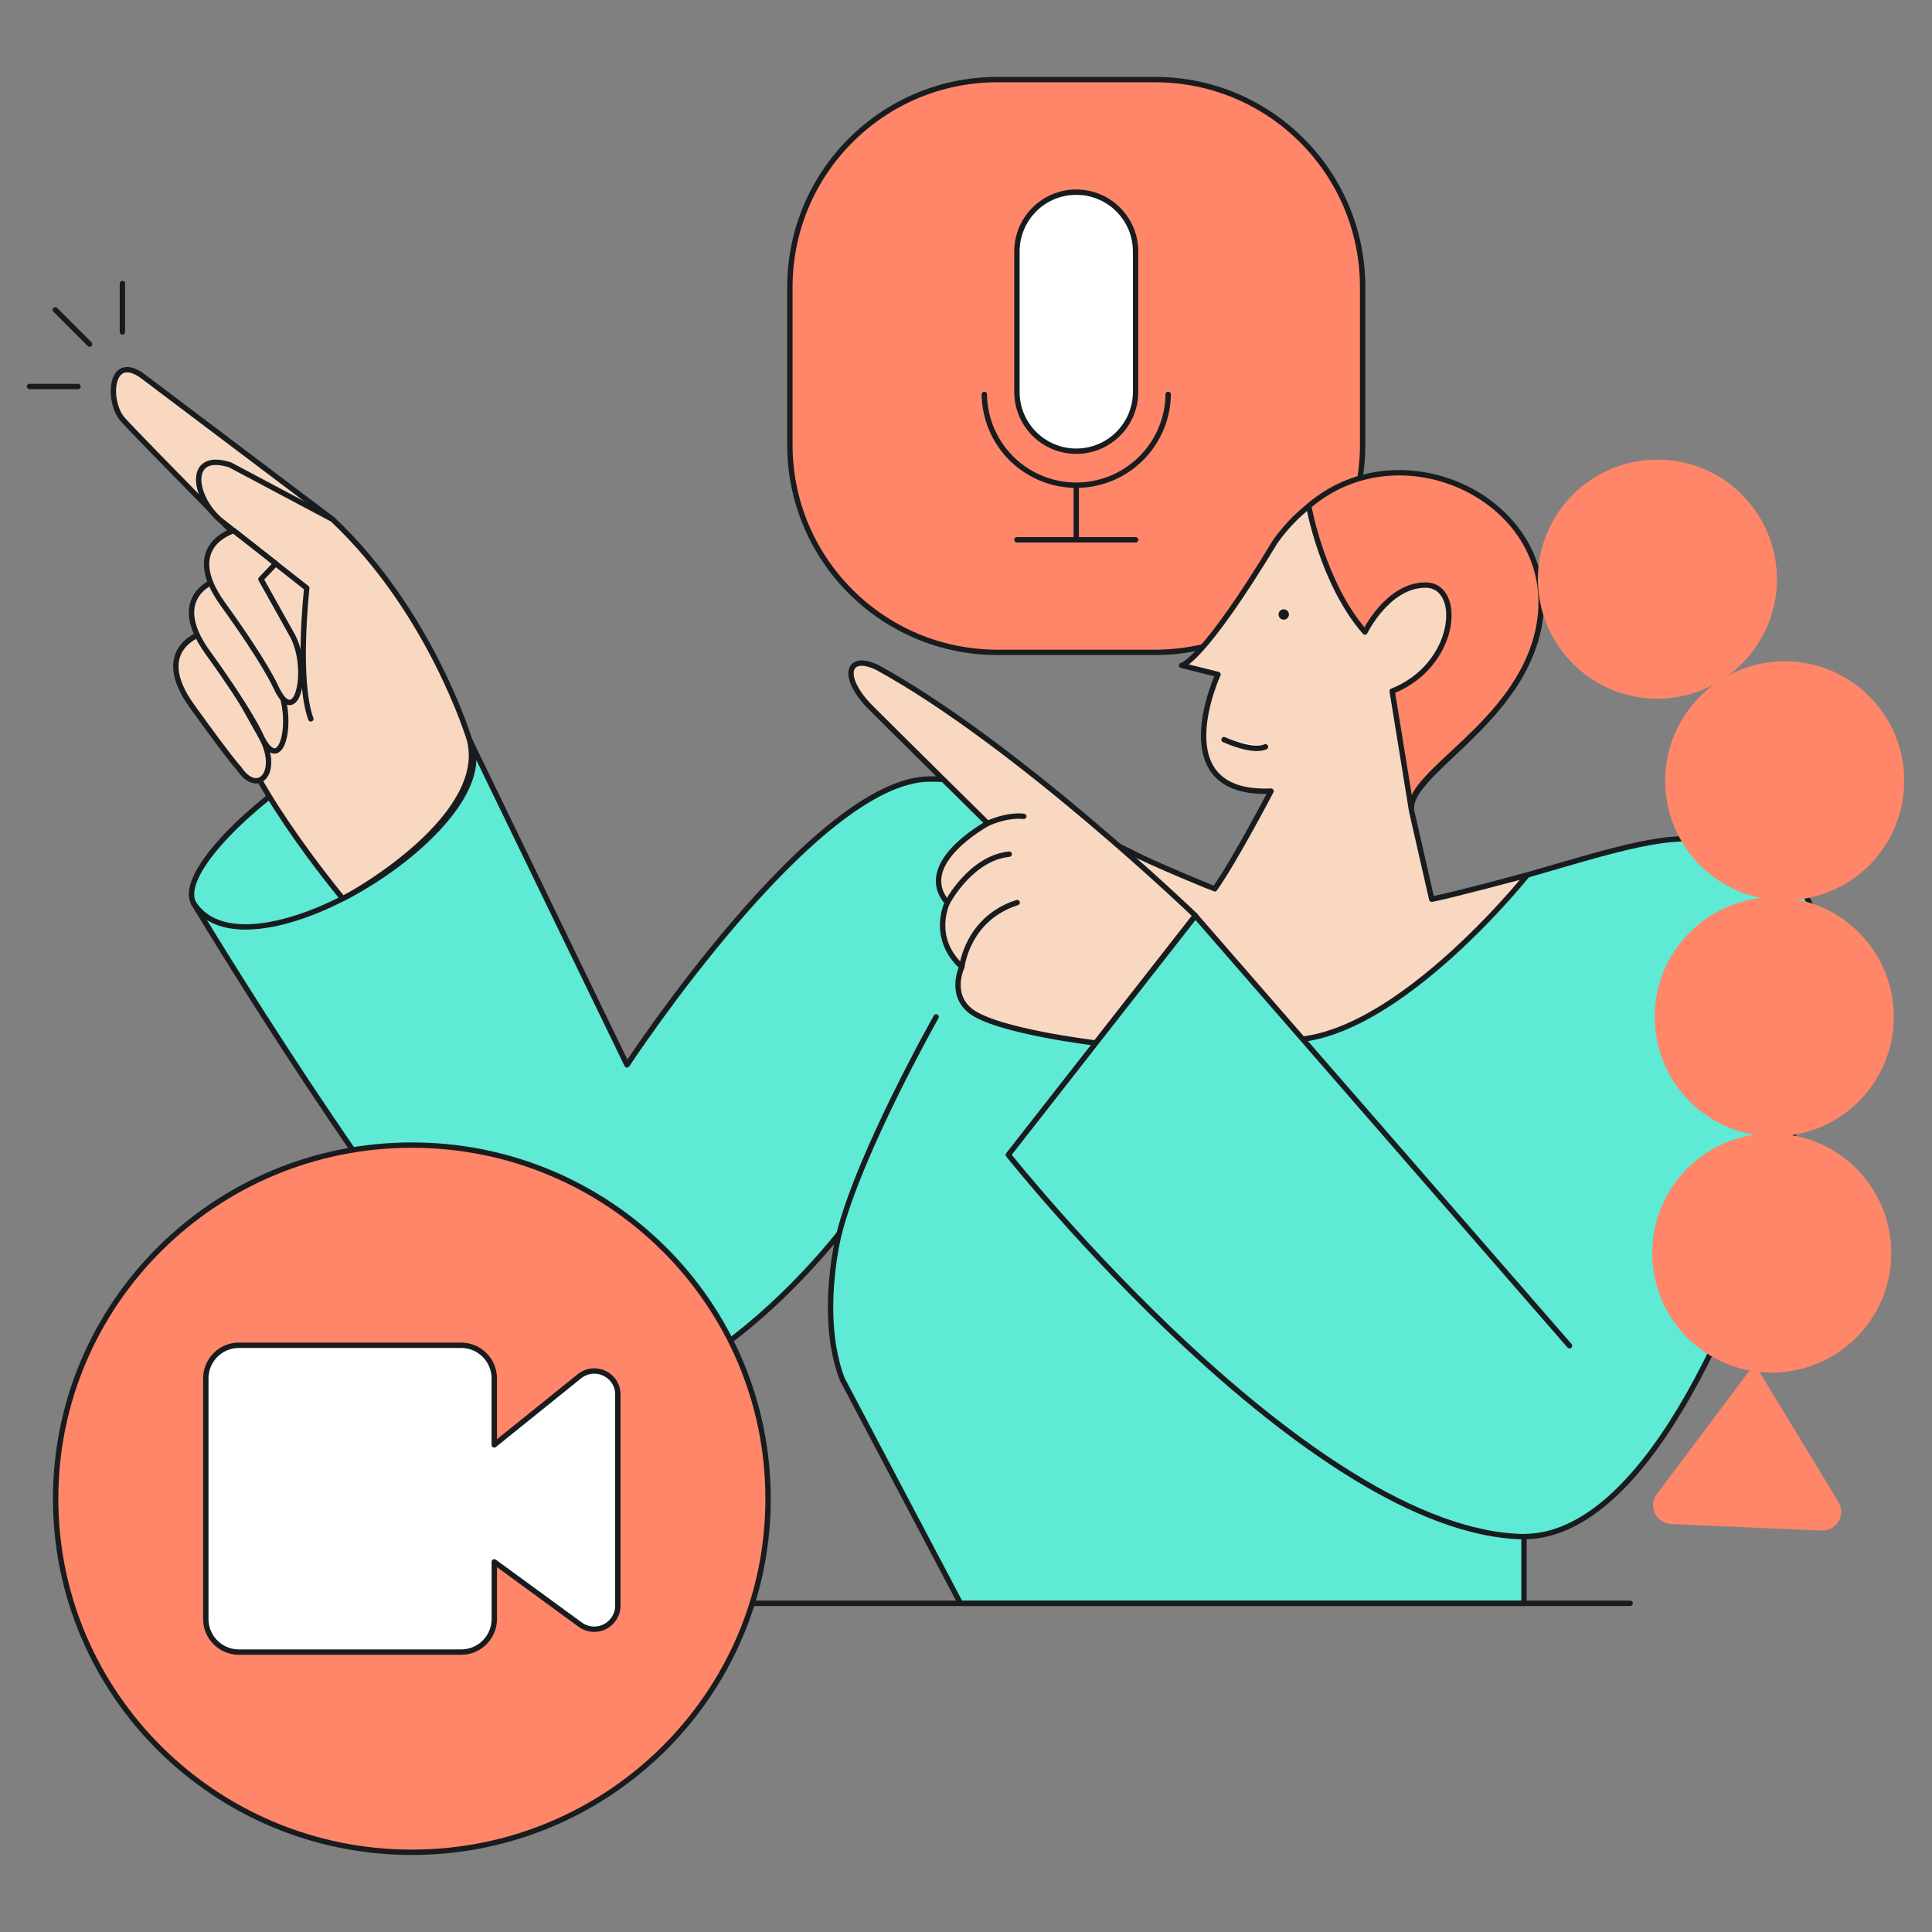 <svg xmlns="http://www.w3.org/2000/svg" width="1080" height="1080" fill="none"><rect width="100%" height="100%" fill="#808080" stroke="none"/><path d="M0 0h1080v1080H0z" style="&#10;    fill: none;&#10;"/><g clip-path="url(#a)"><path d="M185.93 290.35 81.14 211.29c-19.77-15.82-21.57 12.99-12.53 23.18 9.04 10.19 91.45 93.56 91.45 93.56l25.87-37.68Z" fill="#F8D8C1" stroke="#191C1E" stroke-width="3" stroke-linecap="round" stroke-linejoin="round"/><path d="M645.73 44.5h-88.19c-64.06 0-115.99 51.93-115.99 115.99v88.19c0 64.06 51.93 115.99 115.99 115.99h88.19c64.059 0 115.99-51.93 115.99-115.99v-88.19c0-64.06-51.931-115.99-115.99-115.99Z" fill="#FF8669" stroke="#191C1E" stroke-width="3" stroke-linecap="round" stroke-linejoin="round"/><path d="M634.8 140.59c0-18.319-14.848-33.17-33.165-33.17s-33.165 14.851-33.165 33.17v78.47c0 18.319 14.848 33.17 33.165 33.17s33.165-14.851 33.165-33.17v-78.47Z" fill="#fff" stroke="#191C1E" stroke-width="3" stroke-linecap="round" stroke-linejoin="round"/><path d="M653.02 220.47a51.389 51.389 0 0 1-102.77 0M601.63 271.85v29.9M568.47 301.75h66.33M357.28 896.27h553.97" stroke="#191C1E" stroke-width="3" stroke-linecap="round" stroke-linejoin="round" style="&#10;"/><path d="M350.5 595.29s104.95-159.82 169.37-159.82 98.3 46.17 183 68.83c84.7 22.66 198.21-40.88 245.51-35 31.23 3.92 100.93 8.47 56 159.25-47 157.77-101.65 230.4-152.47 230.4v37.27H536.87l-66.09-125.31c-13.55-35.57-1.69-81.31-1.69-81.31s-110.12 142.3-181.22 69.45c-71.1-72.85-179.63-254.11-179.63-254.11l154.17-91.47 88.09 181.82Z" stroke="#191C1E" stroke-width="3" stroke-linecap="round" stroke-linejoin="round" style="&#10;    fill: #5EEAD4;&#10;"/><path d="M108.24 504.94c-15.81-29.37 131.38-138.47 154.17-91.47 22.79 47-123.67 138.9-154.17 91.47Z" stroke="#191C1E" stroke-width="3" stroke-linecap="round" stroke-linejoin="round" style="&#10;    fill: #5EEAD4;&#10;"/><path d="M630.7 475.68s11.19 81.77 73 103c61.81 21.23 150-89.48 150-89.48s-41.83 11.27-53.35 13.48l-11.07-48.57c-5.09-20.33 57.33-47.07 70.3-100.8 17.79-73.69-91.48-127-146.54-50.82-41.5 68.61-52.52 69.46-52.52 69.46l20.35 5.08s-31.34 67.77 29.65 65.22c0 0-20.71 39.61-31.5 54.65-.02 0-34.58-14-48.32-21.22Z" fill="#F8D8C1" stroke="#191C1E" stroke-width="3" stroke-linecap="round" stroke-linejoin="round" style=""/><path d="M469.09 689.6c11.57-45.63 54.21-121.13 54.21-121.13Z" style="&#10;    fill: #5EEAD4;&#10;"/><path d="M469.09 689.6c11.57-45.63 54.21-121.13 54.21-121.13" stroke="#191C1E" stroke-width="3" stroke-linecap="round" stroke-linejoin="round"/><path d="m146.38 309.02-22.33-17.55c-15.81-12.42-20.33-39.53 4.52-31.62l57.36 30.49c55.1 51.95 76.48 123.1 76.48 123.1 11 41.51-60.29 83.86-70.81 88.84 0 0-61.33-73.59-62.18-108.32-.85-34.73 16.96-84.94 16.96-84.94Z" fill="#F8D8C1" stroke="#191C1E" stroke-width="3" stroke-linecap="round" stroke-linejoin="round"/><path d="M113.46 353.82s-29.66 8.38-6 41.14 25.93 34.31 25.93 34.31c10.6 16.18 23.16 2.68 13-16.67l-32.93-58.78Z" fill="#F8D8C1" stroke="#191C1E" stroke-width="3" stroke-linecap="round" stroke-linejoin="round"/><path d="M122.21 323.76s-29.66 8.38-6 41.13 29.32 45.74 29.32 45.74c11.58 25.7 19.77-8.75 9.6-28.09l-32.92-58.78Z" fill="#F8D8C1" stroke="#191C1E" stroke-width="3" stroke-linecap="round" stroke-linejoin="round"/><path d="M173.75 401.85c-8-21.78-2.26-73.1-2.26-73.1l-25.11-19.73" stroke="#191C1E" stroke-width="3" stroke-linecap="round" stroke-linejoin="round"/><path d="M130.64 296.65s-29.66 8.38-6 41.13 29.32 45.75 29.32 45.75c11.58 25.69 19.77-8.76 9.6-28.1l-17.69-31.67 8.23-8.71-23.46-18.4Z" fill="#F8D8C1" stroke="#191C1E" stroke-width="3" stroke-linecap="round" stroke-linejoin="round"/><path d="M796.87 327.06c21.18 0 17.79 44.89-18.64 59.29l10.69 65.78c-1.64-20.66 58.67-46.66 70.66-98.82 16.29-70.82-74.26-116.61-128-70.39.09.49 7.83 43.44 31.42 70.39.02 0 12.72-26.25 33.87-26.25Z" stroke="#191C1E" stroke-width="3" stroke-linecap="round" stroke-linejoin="round" style="&#10;    fill: #FF8669;&#10;    /* stroke: #fff; */&#10;"/><path d="M926.5 389.07c36.075 0 65.32-29.245 65.32-65.32 0-36.075-29.245-65.32-65.32-65.32-36.075 0-65.32 29.245-65.32 65.32 0 36.075 29.245 65.32 65.32 65.32Z" stroke-width="3" stroke-linecap="round" stroke-linejoin="round" style="&#10;    fill: #FF8669;&#10;    stroke: #FF8669;&#10;"/><path d="M997.65 501.79c36.08 0 65.32-29.245 65.32-65.32 0-36.075-29.24-65.32-65.32-65.32-36.075 0-65.32 29.245-65.32 65.32 0 36.075 29.245 65.32 65.32 65.32ZM991.82 633.78c36.08 0 65.32-29.245 65.32-65.32 0-36.075-29.24-65.32-65.32-65.32-36.075 0-65.32 29.245-65.32 65.32 0 36.075 29.245 65.32 65.32 65.32ZM990.42 765.78c36.08 0 65.32-29.245 65.32-65.32 0-36.075-29.24-65.32-65.32-65.32-36.075 0-65.32 29.245-65.32 65.32 0 36.075 29.245 65.32 65.32 65.32Z" stroke-width="3" stroke-linecap="round" stroke-linejoin="round" style="&#10;    fill: #FF8669;&#10;    stroke: #FF8669;&#10;"/><path d="m980.7 765.06-53.26 71a8.995 8.995 0 0 0-.951 9.263 8.997 8.997 0 0 0 7.761 5.147l84.1 3.63a8.988 8.988 0 0 0 4.68-1.079 9.028 9.028 0 0 0 3.46-3.333 9.001 9.001 0 0 0 1.25-4.637 8.972 8.972 0 0 0-1.31-4.621l-45.73-75.37Z" stroke-width="3" stroke-linecap="round" stroke-linejoin="round" style="&#10;    fill: #FF8669;&#10;    stroke: #FF8669;&#10;"/><path d="M68.43 158.49v27.1M43.61 216.05H16.5M30.89 173.18l19.17 19.16" stroke="#191C1E" stroke-width="3" stroke-linecap="round" stroke-linejoin="round"/><path d="M684.24 413.47s15.81 7.35 23.15 4Z" fill="#fff"/><path d="M684.24 413.47s15.81 7.35 23.15 4" stroke="#191C1E" stroke-width="3" stroke-linecap="round" stroke-linejoin="round"/><path d="M717.62 346.39a2.89 2.89 0 1 0 0-5.78 2.89 2.89 0 0 0 0 5.78Z" fill="#191C1E"/><path d="M668.22 511.83s-99.94-96.11-177.82-138.72c-16.76-8.11-20.86 5.22-3.43 22.65 17.7 17.69 65.15 64.52 65.15 64.52s-41.4 22.35-22.56 44.26c0 0-9.69 19.6 8.14 35.93 0 0-7.28 15.16 4.88 24.69 14.4 11.29 69.91 17.88 69.91 17.88l55.73-71.21Z" fill="#F8D8C1" stroke="#191C1E" stroke-width="3" stroke-linecap="round" stroke-linejoin="round"/><path d="M529.56 504.54s13-24.87 34.62-27.06M537.7 540.47s2.93-27 30.9-35.93" stroke="#191C1E" stroke-width="3" stroke-linecap="round" stroke-linejoin="round"/><path d="M552.12 460.28s10.31-5 20.17-3.94Z" fill="#fff"/><path d="M552.12 460.28s10.31-5 20.17-3.94" stroke="#191C1E" stroke-width="3" stroke-linecap="round" stroke-linejoin="round"/><path d="M230.23 1035.44c109.976 0 199.13-88.495 199.13-197.66 0-109.164-89.154-197.66-199.13-197.66S31.1 728.616 31.1 837.78c0 109.165 89.154 197.66 199.13 197.66Z" fill="#FF8669" stroke="#191C1E" stroke-width="3" stroke-linecap="round" stroke-linejoin="round"/><path d="M851.96 859.01c-120.28-1.7-288.3-213.46-288.3-213.46l104.56-133.6 209.15 240.33" style="&#10;    fill: #5EEAD4;&#10;"/><path d="M851.96 859.01c-120.28-1.7-288.3-213.46-288.3-213.46l104.56-133.6 209.15 240.33" stroke="#191C1E" stroke-width="3" stroke-linecap="round" stroke-linejoin="round"/><path d="m323.87 769.37-47.58 38.32v-37.22a18.499 18.499 0 0 0-5.471-13.068 18.519 18.519 0 0 0-13.109-5.372H133.63a18.508 18.508 0 0 0-18.58 18.44v134.62a18.499 18.499 0 0 0 5.471 13.068 18.519 18.519 0 0 0 13.109 5.372h124.1a18.519 18.519 0 0 0 17.144-11.362 18.499 18.499 0 0 0 1.436-7.078v-32l48.07 35.12a13.221 13.221 0 0 0 21-10.57v-118c.04-11.17-12.86-17.23-21.51-10.27Z" fill="#fff" stroke="#191C1E" stroke-width="3" stroke-linecap="round" stroke-linejoin="round"/></g><defs><clipPath id="a"><path fill="#fff" transform="translate(15 43)" d="M0 0h1049.47v993.94H0z"/></clipPath></defs></svg>